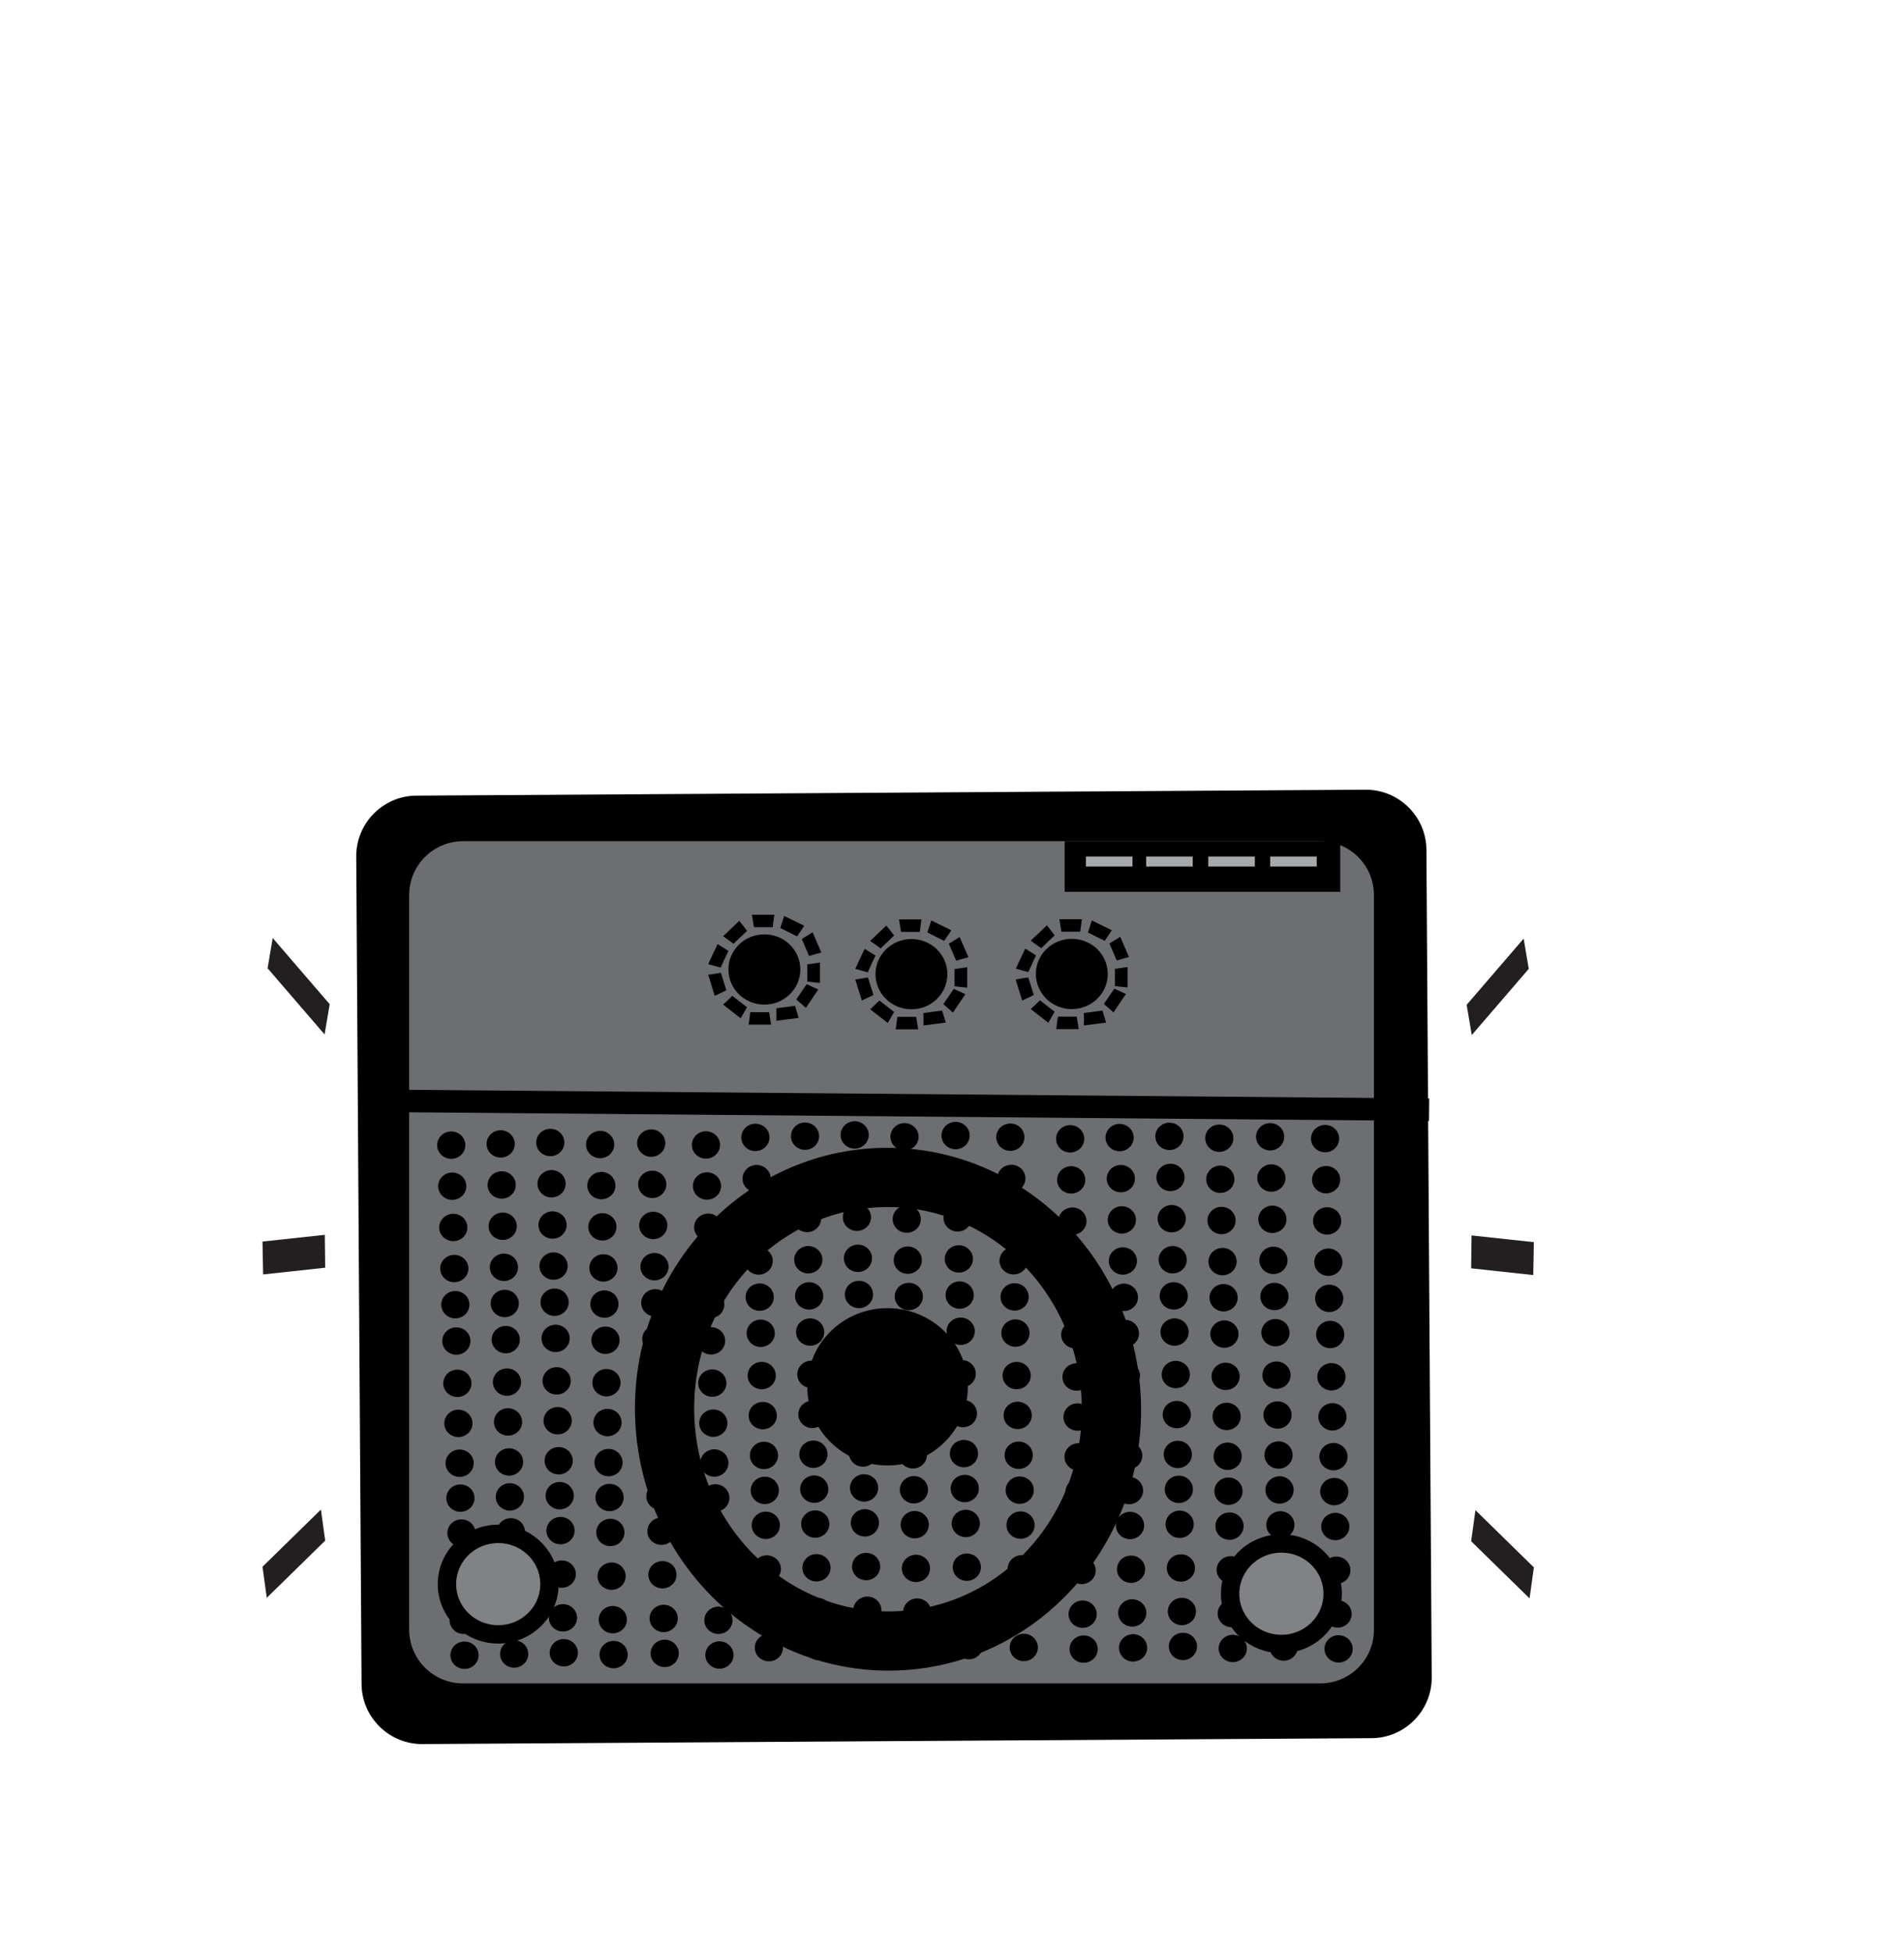 <?xml version="1.0" encoding="utf-8"?>
<!-- Generator: Adobe Illustrator 27.7.0, SVG Export Plug-In . SVG Version: 6.00 Build 0)  -->
<svg version="1.1" id="Layer_2_00000164503677646084031010000017929113032835072169_"
	 xmlns="http://www.w3.org/2000/svg" xmlns:xlink="http://www.w3.org/1999/xlink" x="0px" y="0px" viewBox="0 0 932.1 955.6"
	 style="enable-background:new 0 0 932.1 955.6;" xml:space="preserve">
<style type="text/css">
	.st0{fill:#6D6E71;}
	.st1{fill:none;stroke:#000000;stroke-width:29.001;stroke-miterlimit:10;}
	.st2{fill:#808285;stroke:#000000;stroke-width:9;stroke-miterlimit:10;}
	.st3{fill:#A7A9AC;}
	.st4{fill:#231F20;}
</style>
<path d="M671.5,850.9l-464.7,2.9c-16.3,0.1-29.7-13.1-29.8-29.4l-2.6-405.1c-0.1-16.3,13.1-29.7,29.4-29.8l464.7-2.9
	c16.3-0.1,29.7,13.1,29.8,29.4l2.6,405.1C701,837.4,687.8,850.8,671.5,850.9z"/>
<path class="st0" d="M646.3,824.1H226.7c-14.6,0-26.4-11.8-26.4-26.4V438.2c0-14.6,11.8-26.4,26.4-26.4h419.5
	c14.6,0,26.4,11.8,26.4,26.4v359.5C672.7,812.3,660.9,824.1,646.3,824.1z"/>
<g>
	<ellipse cx="221.4" cy="580.7" rx="6.9" ry="6.7"/>
	<ellipse cx="221.9" cy="600.9" rx="6.9" ry="6.7"/>
	<ellipse cx="222.4" cy="621" rx="6.9" ry="6.7"/>
	<ellipse cx="222.9" cy="638.7" rx="6.9" ry="6.7"/>
	<ellipse cx="224.4" cy="696.8" rx="6.9" ry="6.7"/>
	<ellipse cx="225" cy="716.3" rx="6.9" ry="6.7"/>
	<ellipse cx="223.4" cy="656.5" rx="6.9" ry="6.7"/>
	<ellipse cx="223.9" cy="677.2" rx="6.9" ry="6.7"/>
	<ellipse cx="225.4" cy="733.4" rx="6.9" ry="6.7"/>
	<ellipse cx="220.9" cy="560.6" rx="6.9" ry="6.7"/>
	<ellipse cx="225.9" cy="750.5" rx="6.9" ry="6.7"/>
	<ellipse cx="226.4" cy="771.9" rx="6.9" ry="6.7"/>
	<ellipse cx="227" cy="793.2" rx="6.9" ry="6.7"/>
	<ellipse cx="227.4" cy="810.3" rx="6.9" ry="6.7"/>
</g>
<g>
	<ellipse cx="245.6" cy="580.1" rx="6.9" ry="6.7"/>
	<ellipse cx="246.1" cy="600.3" rx="6.9" ry="6.7"/>
	<ellipse cx="246.7" cy="620.4" rx="6.9" ry="6.7"/>
	<ellipse cx="247.1" cy="638.1" rx="6.9" ry="6.7"/>
	<ellipse cx="248.7" cy="696.1" rx="6.9" ry="6.7"/>
	<ellipse cx="249.2" cy="715.7" rx="6.9" ry="6.7"/>
	<ellipse cx="247.6" cy="655.8" rx="6.9" ry="6.7"/>
	<ellipse cx="248.2" cy="676.6" rx="6.9" ry="6.7"/>
	<ellipse cx="249.6" cy="732.8" rx="6.9" ry="6.7"/>
	<ellipse cx="245.1" cy="560" rx="6.9" ry="6.7"/>
	<ellipse cx="250.1" cy="749.9" rx="6.9" ry="6.7"/>
	<ellipse cx="250.7" cy="771.3" rx="6.9" ry="6.7"/>
	<ellipse cx="251.2" cy="792.6" rx="6.9" ry="6.7"/>
	<ellipse cx="251.7" cy="809.7" rx="6.9" ry="6.7"/>
</g>
<g>
	<ellipse cx="270" cy="579.5" rx="6.9" ry="6.7"/>
	<ellipse cx="270.5" cy="599.7" rx="6.9" ry="6.7"/>
	<ellipse cx="271" cy="619.8" rx="6.9" ry="6.7"/>
	<ellipse cx="271.5" cy="637.5" rx="6.9" ry="6.7"/>
	<ellipse cx="273" cy="695.5" rx="6.9" ry="6.7"/>
	<ellipse cx="273.5" cy="715.1" rx="6.9" ry="6.7"/>
	<ellipse cx="272" cy="655.2" rx="6.9" ry="6.7"/>
	<ellipse cx="272.5" cy="676" rx="6.9" ry="6.7"/>
	<ellipse cx="274" cy="732.2" rx="6.9" ry="6.7"/>
	<ellipse cx="269.4" cy="559.3" rx="6.9" ry="6.7"/>
	<ellipse cx="274.4" cy="749.3" rx="6.9" ry="6.7"/>
	<ellipse cx="275" cy="770.6" rx="6.9" ry="6.7"/>
	<ellipse cx="275.6" cy="792" rx="6.9" ry="6.7"/>
	<ellipse cx="276" cy="809.1" rx="6.9" ry="6.7"/>
</g>
<g>
	<ellipse cx="294.4" cy="580.4" rx="6.9" ry="6.7"/>
	<ellipse cx="294.9" cy="600.6" rx="6.9" ry="6.7"/>
	<ellipse cx="295.4" cy="620.7" rx="6.9" ry="6.7"/>
	<ellipse cx="295.9" cy="638.4" rx="6.9" ry="6.7"/>
	<ellipse cx="297.4" cy="696.4" rx="6.9" ry="6.7"/>
	<ellipse cx="297.9" cy="716" rx="6.9" ry="6.7"/>
	<ellipse cx="296.4" cy="656.1" rx="6.9" ry="6.7"/>
	<ellipse cx="296.9" cy="676.9" rx="6.9" ry="6.7"/>
	<ellipse cx="298.4" cy="733.1" rx="6.9" ry="6.7"/>
	<ellipse cx="293.8" cy="560.3" rx="6.9" ry="6.7"/>
	<ellipse cx="298.8" cy="750.2" rx="6.9" ry="6.7"/>
	<ellipse cx="299.4" cy="771.6" rx="6.9" ry="6.7"/>
	<ellipse cx="300" cy="792.9" rx="6.9" ry="6.7"/>
	<ellipse cx="300.4" cy="810" rx="6.9" ry="6.7"/>
</g>
<g>
	<ellipse cx="319.3" cy="579.8" rx="6.9" ry="6.7"/>
	<ellipse cx="319.8" cy="599.9" rx="6.9" ry="6.7"/>
	<ellipse cx="320.4" cy="620.1" rx="6.9" ry="6.7"/>
	<ellipse cx="320.8" cy="637.8" rx="6.9" ry="6.7"/>
	<ellipse cx="322.4" cy="695.8" rx="6.9" ry="6.7"/>
	<ellipse cx="322.9" cy="715.4" rx="6.9" ry="6.7"/>
	<ellipse cx="321.3" cy="655.5" rx="6.9" ry="6.7"/>
	<ellipse cx="321.8" cy="676.3" rx="6.9" ry="6.7"/>
	<ellipse cx="323.3" cy="732.5" rx="6.9" ry="6.7"/>
	<ellipse cx="318.8" cy="559.6" rx="6.9" ry="6.7"/>
	<ellipse cx="323.8" cy="749.6" rx="6.9" ry="6.7"/>
	<ellipse cx="324.3" cy="770.9" rx="6.9" ry="6.7"/>
	<ellipse cx="324.9" cy="792.3" rx="6.9" ry="6.7"/>
	<ellipse cx="325.4" cy="809.4" rx="6.9" ry="6.7"/>
</g>
<g>
	<ellipse cx="346.1" cy="580.6" rx="6.9" ry="6.7"/>
	<ellipse cx="346.7" cy="600.8" rx="6.9" ry="6.7"/>
	<ellipse cx="347.2" cy="620.9" rx="6.9" ry="6.7"/>
	<ellipse cx="347.7" cy="638.6" rx="6.9" ry="6.7"/>
	<ellipse cx="349.2" cy="696.7" rx="6.9" ry="6.7"/>
	<ellipse cx="349.7" cy="716.2" rx="6.9" ry="6.7"/>
	<ellipse cx="348.1" cy="656.4" rx="6.9" ry="6.7"/>
	<ellipse cx="348.7" cy="677.1" rx="6.9" ry="6.7"/>
	<ellipse cx="350.2" cy="733.3" rx="6.9" ry="6.7"/>
	<ellipse cx="345.6" cy="560.5" rx="6.9" ry="6.7"/>
	<ellipse cx="350.6" cy="750.4" rx="6.9" ry="6.7"/>
	<ellipse cx="351.2" cy="771.8" rx="6.9" ry="6.7"/>
	<ellipse cx="351.7" cy="793.2" rx="6.9" ry="6.7"/>
	<ellipse cx="352.2" cy="810.2" rx="6.9" ry="6.7"/>
</g>
<g>
	<ellipse cx="370.4" cy="577" rx="6.9" ry="6.7"/>
	<ellipse cx="370.9" cy="597.1" rx="6.9" ry="6.7"/>
	<ellipse cx="371.4" cy="617.3" rx="6.9" ry="6.7"/>
	<ellipse cx="371.9" cy="635" rx="6.9" ry="6.7"/>
	<ellipse cx="373.4" cy="693" rx="6.9" ry="6.7"/>
	<ellipse cx="374" cy="712.5" rx="6.9" ry="6.7"/>
	<ellipse cx="372.4" cy="652.7" rx="6.9" ry="6.7"/>
	<ellipse cx="372.9" cy="673.4" rx="6.9" ry="6.7"/>
	<ellipse cx="374.4" cy="729.6" rx="6.9" ry="6.7"/>
	<ellipse cx="369.8" cy="556.8" rx="6.9" ry="6.7"/>
	<ellipse cx="374.9" cy="746.7" rx="6.9" ry="6.7"/>
	<ellipse cx="375.4" cy="768.1" rx="6.9" ry="6.7"/>
	<ellipse cx="376" cy="789.5" rx="6.9" ry="6.7"/>
	<ellipse cx="376.4" cy="806.6" rx="6.9" ry="6.7"/>
</g>
<g>
	<ellipse cx="394.6" cy="576.3" rx="6.9" ry="6.7"/>
	<ellipse cx="395.1" cy="596.5" rx="6.9" ry="6.7"/>
	<ellipse cx="395.7" cy="616.7" rx="6.9" ry="6.7"/>
	<ellipse cx="396.1" cy="634.4" rx="6.9" ry="6.7"/>
	<ellipse cx="397.7" cy="692.4" rx="6.9" ry="6.7"/>
	<ellipse cx="398.2" cy="711.9" rx="6.9" ry="6.7"/>
	<ellipse cx="396.6" cy="652.1" rx="6.9" ry="6.7"/>
	<ellipse cx="397.2" cy="672.8" rx="6.9" ry="6.7"/>
	<ellipse cx="398.6" cy="729" rx="6.9" ry="6.7"/>
	<ellipse cx="394.1" cy="556.2" rx="6.9" ry="6.7"/>
	<ellipse cx="399.1" cy="746.1" rx="6.9" ry="6.7"/>
	<ellipse cx="399.7" cy="767.5" rx="6.9" ry="6.7"/>
	<ellipse cx="400.2" cy="788.9" rx="6.9" ry="6.7"/>
	<ellipse cx="400.7" cy="806" rx="6.9" ry="6.7"/>
</g>
<g>
	<ellipse cx="419" cy="575.7" rx="6.9" ry="6.7"/>
	<ellipse cx="419.5" cy="595.9" rx="6.9" ry="6.7"/>
	<ellipse cx="420" cy="616" rx="6.9" ry="6.7"/>
	<ellipse cx="420.5" cy="633.7" rx="6.9" ry="6.7"/>
	<ellipse cx="422" cy="691.8" rx="6.9" ry="6.7"/>
	<ellipse cx="422.5" cy="711.3" rx="6.9" ry="6.7"/>
	<ellipse cx="421" cy="651.5" rx="6.9" ry="6.7"/>
	<ellipse cx="421.5" cy="672.2" rx="6.9" ry="6.7"/>
	<ellipse cx="423" cy="728.4" rx="6.9" ry="6.7"/>
	<ellipse cx="418.4" cy="555.6" rx="6.9" ry="6.7"/>
	<ellipse cx="423.4" cy="745.5" rx="6.9" ry="6.7"/>
	<ellipse cx="424" cy="766.9" rx="6.9" ry="6.7"/>
	<ellipse cx="424.6" cy="788.3" rx="6.9" ry="6.7"/>
	<ellipse cx="425" cy="805.4" rx="6.9" ry="6.7"/>
</g>
<g>
	<ellipse cx="443.4" cy="576.6" rx="6.9" ry="6.7"/>
	<ellipse cx="443.9" cy="596.8" rx="6.9" ry="6.7"/>
	<ellipse cx="444.4" cy="616.9" rx="6.9" ry="6.7"/>
	<ellipse cx="444.9" cy="634.7" rx="6.9" ry="6.7"/>
	<ellipse cx="446.4" cy="692.7" rx="6.9" ry="6.7"/>
	<ellipse cx="446.9" cy="712.2" rx="6.9" ry="6.7"/>
	<ellipse cx="445.4" cy="652.4" rx="6.9" ry="6.7"/>
	<ellipse cx="445.9" cy="673.1" rx="6.9" ry="6.7"/>
	<ellipse cx="447.4" cy="729.3" rx="6.9" ry="6.7"/>
	<ellipse cx="442.8" cy="556.5" rx="6.9" ry="6.7"/>
	<ellipse cx="447.8" cy="746.4" rx="6.9" ry="6.7"/>
	<ellipse cx="448.4" cy="767.8" rx="6.9" ry="6.7"/>
	<ellipse cx="449" cy="789.2" rx="6.9" ry="6.7"/>
	<ellipse cx="449.4" cy="806.3" rx="6.9" ry="6.7"/>
</g>
<g>
	<ellipse cx="468.3" cy="576" rx="6.9" ry="6.7"/>
	<ellipse cx="468.8" cy="596.2" rx="6.9" ry="6.7"/>
	<ellipse cx="469.4" cy="616.3" rx="6.9" ry="6.7"/>
	<ellipse cx="469.8" cy="634" rx="6.9" ry="6.7"/>
	<ellipse cx="471.4" cy="692" rx="6.9" ry="6.7"/>
	<ellipse cx="471.9" cy="711.6" rx="6.9" ry="6.7"/>
	<ellipse cx="470.3" cy="651.7" rx="6.9" ry="6.7"/>
	<ellipse cx="470.8" cy="672.5" rx="6.9" ry="6.7"/>
	<ellipse cx="472.3" cy="728.7" rx="6.9" ry="6.7"/>
	<ellipse cx="467.8" cy="555.9" rx="6.9" ry="6.7"/>
	<ellipse cx="472.8" cy="745.8" rx="6.9" ry="6.7"/>
	<ellipse cx="473.3" cy="767.2" rx="6.9" ry="6.7"/>
	<ellipse cx="473.9" cy="788.5" rx="6.9" ry="6.7"/>
	<ellipse cx="474.3" cy="805.6" rx="6.9" ry="6.7"/>
</g>
<g>
	<ellipse cx="495.1" cy="576.9" rx="6.9" ry="6.7"/>
	<ellipse cx="495.7" cy="597" rx="6.9" ry="6.7"/>
	<ellipse cx="496.2" cy="617.2" rx="6.9" ry="6.7"/>
	<ellipse cx="496.7" cy="634.9" rx="6.9" ry="6.7"/>
	<ellipse cx="498.2" cy="692.9" rx="6.9" ry="6.7"/>
	<ellipse cx="498.7" cy="712.4" rx="6.9" ry="6.7"/>
	<ellipse cx="497.1" cy="652.6" rx="6.9" ry="6.7"/>
	<ellipse cx="497.7" cy="673.4" rx="6.9" ry="6.7"/>
	<ellipse cx="499.2" cy="729.5" rx="6.9" ry="6.7"/>
	<ellipse cx="494.6" cy="556.7" rx="6.9" ry="6.7"/>
	<ellipse cx="499.6" cy="746.6" rx="6.9" ry="6.7"/>
	<ellipse cx="500.2" cy="768" rx="6.9" ry="6.7"/>
	<ellipse cx="500.7" cy="789.4" rx="6.9" ry="6.7"/>
	<ellipse cx="501.2" cy="806.5" rx="6.9" ry="6.7"/>
</g>
<g>
	<ellipse cx="524.4" cy="577.6" rx="6.9" ry="6.7"/>
	<ellipse cx="525" cy="597.8" rx="6.9" ry="6.7"/>
	<ellipse cx="525.5" cy="618" rx="6.9" ry="6.7"/>
	<ellipse cx="526" cy="635.7" rx="6.9" ry="6.7"/>
	<ellipse cx="527.5" cy="693.7" rx="6.9" ry="6.7"/>
	<ellipse cx="528" cy="713.2" rx="6.9" ry="6.7"/>
	<ellipse cx="526.4" cy="653.4" rx="6.9" ry="6.7"/>
	<ellipse cx="527" cy="674.1" rx="6.9" ry="6.7"/>
	<ellipse cx="528.5" cy="730.3" rx="6.9" ry="6.7"/>
	<ellipse cx="523.9" cy="557.5" rx="6.9" ry="6.7"/>
	<ellipse cx="528.9" cy="747.4" rx="6.9" ry="6.7"/>
	<ellipse cx="529.5" cy="768.8" rx="6.9" ry="6.7"/>
	<ellipse cx="530" cy="790.2" rx="6.9" ry="6.7"/>
	<ellipse cx="530.5" cy="807.3" rx="6.9" ry="6.7"/>
</g>
<g>
	<ellipse cx="548.7" cy="577" rx="6.9" ry="6.7"/>
	<ellipse cx="549.2" cy="597.2" rx="6.9" ry="6.7"/>
	<ellipse cx="549.7" cy="617.3" rx="6.9" ry="6.7"/>
	<ellipse cx="550.2" cy="635.1" rx="6.9" ry="6.7"/>
	<ellipse cx="551.7" cy="693.1" rx="6.9" ry="6.7"/>
	<ellipse cx="552.3" cy="712.6" rx="6.9" ry="6.7"/>
	<ellipse cx="550.7" cy="652.8" rx="6.9" ry="6.7"/>
	<ellipse cx="551.2" cy="673.5" rx="6.9" ry="6.7"/>
	<ellipse cx="552.7" cy="729.7" rx="6.9" ry="6.7"/>
	<ellipse cx="548.1" cy="556.9" rx="6.9" ry="6.7"/>
	<ellipse cx="553.2" cy="746.8" rx="6.9" ry="6.7"/>
	<ellipse cx="553.7" cy="768.2" rx="6.9" ry="6.7"/>
	<ellipse cx="554.3" cy="789.6" rx="6.9" ry="6.7"/>
	<ellipse cx="554.7" cy="806.7" rx="6.9" ry="6.7"/>
</g>
<g>
	<ellipse cx="573" cy="576.4" rx="6.9" ry="6.7"/>
	<ellipse cx="573.6" cy="596.6" rx="6.9" ry="6.7"/>
	<ellipse cx="574.1" cy="616.7" rx="6.9" ry="6.7"/>
	<ellipse cx="574.6" cy="634.4" rx="6.9" ry="6.7"/>
	<ellipse cx="576.1" cy="692.5" rx="6.9" ry="6.7"/>
	<ellipse cx="576.6" cy="712" rx="6.9" ry="6.7"/>
	<ellipse cx="575" cy="652.1" rx="6.9" ry="6.7"/>
	<ellipse cx="575.6" cy="672.9" rx="6.9" ry="6.7"/>
	<ellipse cx="577.1" cy="729.1" rx="6.9" ry="6.7"/>
	<ellipse cx="572.5" cy="556.3" rx="6.9" ry="6.7"/>
	<ellipse cx="577.5" cy="746.2" rx="6.9" ry="6.7"/>
	<ellipse cx="578.1" cy="767.6" rx="6.9" ry="6.7"/>
	<ellipse cx="578.6" cy="788.9" rx="6.9" ry="6.7"/>
	<ellipse cx="579.1" cy="806" rx="6.9" ry="6.7"/>
</g>
<g>
	<ellipse cx="597.4" cy="577.3" rx="6.9" ry="6.7"/>
	<ellipse cx="598" cy="597.5" rx="6.9" ry="6.7"/>
	<ellipse cx="598.5" cy="617.6" rx="6.9" ry="6.7"/>
	<ellipse cx="599" cy="635.3" rx="6.9" ry="6.7"/>
	<ellipse cx="600.5" cy="693.4" rx="6.9" ry="6.7"/>
	<ellipse cx="601" cy="712.9" rx="6.9" ry="6.7"/>
	<ellipse cx="599.4" cy="653.1" rx="6.9" ry="6.7"/>
	<ellipse cx="600" cy="673.8" rx="6.9" ry="6.7"/>
	<ellipse cx="601.4" cy="730" rx="6.9" ry="6.7"/>
	<ellipse cx="596.9" cy="557.2" rx="6.9" ry="6.7"/>
	<ellipse cx="601.9" cy="747.1" rx="6.9" ry="6.7"/>
	<ellipse cx="602.5" cy="768.5" rx="6.9" ry="6.7"/>
	<ellipse cx="603" cy="789.9" rx="6.9" ry="6.7"/>
	<ellipse cx="603.5" cy="807" rx="6.9" ry="6.7"/>
</g>
<g>
	<ellipse cx="622.4" cy="576.7" rx="6.9" ry="6.7"/>
	<ellipse cx="622.9" cy="596.9" rx="6.9" ry="6.7"/>
	<ellipse cx="623.4" cy="617" rx="6.9" ry="6.7"/>
	<ellipse cx="623.9" cy="634.7" rx="6.9" ry="6.7"/>
	<ellipse cx="625.4" cy="692.7" rx="6.9" ry="6.7"/>
	<ellipse cx="625.9" cy="712.3" rx="6.9" ry="6.7"/>
	<ellipse cx="624.4" cy="652.4" rx="6.9" ry="6.7"/>
	<ellipse cx="624.9" cy="673.2" rx="6.9" ry="6.7"/>
	<ellipse cx="626.4" cy="729.4" rx="6.9" ry="6.7"/>
	<ellipse cx="621.8" cy="556.5" rx="6.9" ry="6.7"/>
	<ellipse cx="626.8" cy="746.5" rx="6.9" ry="6.7"/>
	<ellipse cx="627.4" cy="767.8" rx="6.9" ry="6.7"/>
	<ellipse cx="628" cy="789.2" rx="6.9" ry="6.7"/>
	<ellipse cx="628.4" cy="806.3" rx="6.9" ry="6.7"/>
</g>
<g>
	<ellipse cx="649.2" cy="577.5" rx="6.9" ry="6.7"/>
	<ellipse cx="649.7" cy="597.7" rx="6.9" ry="6.7"/>
	<ellipse cx="650.3" cy="617.9" rx="6.9" ry="6.7"/>
	<ellipse cx="650.7" cy="635.6" rx="6.9" ry="6.7"/>
	<ellipse cx="652.3" cy="693.6" rx="6.9" ry="6.7"/>
	<ellipse cx="652.8" cy="713.1" rx="6.9" ry="6.7"/>
	<ellipse cx="651.2" cy="653.3" rx="6.9" ry="6.7"/>
	<ellipse cx="651.8" cy="674" rx="6.9" ry="6.7"/>
	<ellipse cx="653.2" cy="730.2" rx="6.9" ry="6.7"/>
	<ellipse cx="648.7" cy="557.4" rx="6.9" ry="6.7"/>
	<ellipse cx="653.7" cy="747.3" rx="6.9" ry="6.7"/>
	<ellipse cx="654.2" cy="768.7" rx="6.9" ry="6.7"/>
	<ellipse cx="654.8" cy="790.1" rx="6.9" ry="6.7"/>
	<ellipse cx="655.3" cy="807.2" rx="6.9" ry="6.7"/>
</g>
<ellipse transform="matrix(0.999 -4.049721e-02 4.049721e-02 0.999 -27.587 18.174)" class="st1" cx="434.8" cy="690" rx="109.4" ry="113.5"/>
<ellipse class="st2" cx="243.9" cy="775.5" rx="25.1" ry="24.6"/>
<ellipse class="st2" cx="627.3" cy="780.2" rx="25.1" ry="24.6"/>
<ellipse cx="434.5" cy="678.9" rx="39.3" ry="38.5"/>
<rect x="432" y="278.9" transform="matrix(8.447343e-03 -1 1 8.447343e-03 -107.18 973.949)" width="11" height="524.2"/>
<g>
	<ellipse cx="524.7" cy="476.8" rx="17.6" ry="17.2"/>
	<path d="M528.8,456.1c-3.1,0-6.1,0-9.2,0c-0.3-2-0.7-4.1-1-6.1c3.7,0,7.3,0,11,0C529.4,452,529.1,454.1,528.8,456.1z"/>
	<path d="M540.8,460.6c-2.7-1.4-5.5-2.7-8.2-4.1c0.6-2,1.3-3.9,1.9-5.9c3.3,1.6,6.5,3.2,9.8,4.8C543.1,457.2,542,458.9,540.8,460.6z
		"/>
	<path d="M546.7,470.2c-1.2-2.8-2.4-5.5-3.6-8.3c1.8-1.1,3.6-2.2,5.3-3.3c1.4,3.3,2.9,6.6,4.3,9.9
		C550.7,469,548.7,469.6,546.7,470.2z"/>
	<path d="M545.8,482.7c0-2.8,0-5.6,0-8.4c2.1-0.3,4.2-0.6,6.2-0.9c0,3.3,0,6.7,0,10C550,483.2,547.9,483,545.8,482.7z"/>
	<path d="M540.4,491.5c1.7-2.5,3.4-5,5.1-7.5c1.9,0.9,3.8,1.7,5.7,2.6c-2,3-4.1,6-6.1,9C543.6,494.2,542,492.9,540.4,491.5z"/>
	<path d="M530.6,495.9c3-0.4,6.1-0.8,9.1-1.2c0.6,2,1.2,4,1.8,5.9c-3.6,0.5-7.3,0.9-10.9,1.4C530.7,500,530.7,497.9,530.6,495.9z"/>
	<path d="M516.3,457.9c-2.2,2.1-4.4,4.2-6.6,6.3c-1.7-1.2-3.4-2.5-5.1-3.7c2.6-2.5,5.3-5,7.9-7.5C513.8,454.6,515,456.2,516.3,457.9
		z"/>
	<path d="M507.2,467.7c-1.3,2.7-2.6,5.5-3.8,8.2c-2-0.6-4.1-1.1-6.1-1.7c1.5-3.3,3-6.5,4.6-9.8C503.6,465.5,505.4,466.6,507.2,467.7
		z"/>
	<path d="M503.4,478.5c0.9,2.9,1.8,5.8,2.7,8.6c-1.9,0.9-3.8,1.8-5.7,2.7c-1.1-3.4-2.1-6.9-3.2-10.3
		C499.3,479.1,501.4,478.8,503.4,478.5z"/>
	<path d="M509.1,489.7c2.4,1.9,4.8,3.7,7.2,5.6c-1,1.8-2.1,3.6-3.1,5.4c-2.9-2.2-5.7-4.5-8.6-6.7
		C506.1,492.6,507.6,491.2,509.1,489.7z"/>
	<path d="M517.9,497.7c3.1,0,6.1,0,9.2,0c0.3,2,0.7,4.1,1,6.1c-3.7,0-7.3,0-11,0C517.3,501.7,517.6,499.7,517.9,497.7z"/>
</g>
<g>
	<ellipse cx="446.2" cy="476.9" rx="17.6" ry="17.2"/>
	<path d="M450.3,456.2c-3.1,0-6.1,0-9.2,0c-0.3-2-0.7-4.1-1-6.1c3.7,0,7.3,0,11,0C450.8,452.1,450.5,454.2,450.3,456.2z"/>
	<path d="M462.2,460.6c-2.7-1.4-5.5-2.7-8.2-4.1c0.6-2,1.3-3.9,1.9-5.9c3.3,1.6,6.5,3.2,9.8,4.8
		C464.6,457.2,463.4,458.9,462.2,460.6z"/>
	<path d="M468.1,470.3c-1.2-2.8-2.4-5.5-3.6-8.3c1.8-1.1,3.6-2.2,5.3-3.3c1.4,3.3,2.9,6.6,4.3,9.9
		C472.1,469.1,470.1,469.7,468.1,470.3z"/>
	<path d="M467.3,482.8c0-2.8,0-5.6,0-8.4c2.1-0.3,4.2-0.6,6.2-0.9c0,3.3,0,6.7,0,10C471.4,483.3,469.3,483.1,467.3,482.8z"/>
	<path d="M461.8,491.6c1.7-2.5,3.4-5,5.1-7.5c1.9,0.9,3.8,1.7,5.7,2.6c-2,3-4.1,6-6.1,9C465,494.3,463.4,493,461.8,491.6z"/>
	<path d="M452.1,495.9c3-0.4,6.1-0.8,9.1-1.2c0.6,2,1.2,4,1.8,5.9c-3.6,0.5-7.3,0.9-10.9,1.4C452.1,500,452.1,498,452.1,495.9z"/>
	<path d="M437.7,458c-2.2,2.1-4.4,4.2-6.6,6.3c-1.7-1.2-3.4-2.5-5.1-3.7c2.6-2.5,5.3-5,7.9-7.5C435.2,454.7,436.5,456.3,437.7,458z"
		/>
	<path d="M428.6,467.8c-1.3,2.7-2.6,5.5-3.8,8.2c-2-0.6-4.1-1.1-6.1-1.7c1.5-3.3,3-6.5,4.6-9.8C425,465.6,426.8,466.7,428.6,467.8z"
		/>
	<path d="M424.9,478.5c0.9,2.9,1.8,5.8,2.7,8.6c-1.9,0.9-3.8,1.8-5.7,2.7c-1.1-3.4-2.1-6.9-3.2-10.3
		C420.7,479.2,422.8,478.9,424.9,478.5z"/>
	<path d="M430.5,489.8c2.4,1.9,4.8,3.7,7.2,5.6c-1,1.8-2.1,3.6-3.1,5.4c-2.9-2.2-5.7-4.5-8.6-6.7C427.6,492.7,429,491.2,430.5,489.8
		z"/>
	<path d="M439.3,497.8c3.1,0,6.1,0,9.2,0c0.3,2,0.7,4.1,1,6.1c-3.7,0-7.3,0-11,0C438.8,501.8,439,499.8,439.3,497.8z"/>
</g>
<g>
	<ellipse cx="374.2" cy="474.6" rx="17.6" ry="17.2"/>
	<path d="M378.3,453.9c-3.1,0-6.1,0-9.2,0c-0.3-2-0.7-4.1-1-6.1c3.7,0,7.3,0,11,0C378.8,449.8,378.5,451.9,378.3,453.9z"/>
	<path d="M390.2,458.4c-2.7-1.4-5.5-2.7-8.2-4.1c0.6-2,1.3-3.9,1.9-5.9c3.3,1.6,6.5,3.2,9.8,4.8
		C392.6,454.9,391.4,456.7,390.2,458.4z"/>
	<path d="M396.1,468c-1.2-2.8-2.4-5.5-3.6-8.3c1.8-1.1,3.6-2.2,5.3-3.3c1.4,3.3,2.9,6.6,4.3,9.9C400.1,466.8,398.1,467.4,396.1,468z
		"/>
	<path d="M395.2,480.5c0-2.8,0-5.6,0-8.4c2.1-0.3,4.2-0.6,6.2-0.9c0,3.3,0,6.7,0,10C399.4,481,397.3,480.8,395.2,480.5z"/>
	<path d="M389.8,489.3c1.7-2.5,3.4-5,5.1-7.5c1.9,0.9,3.8,1.7,5.7,2.6c-2,3-4.1,6-6.1,9C393,492,391.4,490.7,389.8,489.3z"/>
	<path d="M380.1,493.6c3-0.4,6.1-0.8,9.1-1.2c0.6,2,1.2,4,1.8,5.9c-3.6,0.5-7.3,0.9-10.9,1.4C380.1,497.7,380.1,495.7,380.1,493.6z"
		/>
	<path d="M365.7,455.7c-2.2,2.1-4.4,4.2-6.6,6.3c-1.7-1.2-3.4-2.5-5.1-3.7c2.6-2.5,5.3-5,7.9-7.5C363.2,452.4,364.5,454,365.7,455.7
		z"/>
	<path d="M356.6,465.5c-1.3,2.7-2.6,5.5-3.8,8.2c-2-0.6-4.1-1.1-6.1-1.7c1.5-3.3,3-6.5,4.6-9.8C353,463.3,354.8,464.4,356.6,465.5z"
		/>
	<path d="M352.9,476.2c0.9,2.9,1.8,5.8,2.7,8.6c-1.9,0.9-3.8,1.8-5.7,2.7c-1.1-3.4-2.1-6.9-3.2-10.3
		C348.7,476.9,350.8,476.6,352.9,476.2z"/>
	<path d="M358.5,487.5c2.4,1.9,4.8,3.7,7.2,5.6c-1,1.8-2.1,3.6-3.1,5.4c-2.9-2.2-5.7-4.5-8.6-6.7C355.5,490.4,357,489,358.5,487.5z"
		/>
	<path d="M367.3,495.5c3.1,0,6.1,0,9.2,0c0.3,2,0.7,4.1,1,6.1c-3.7,0-7.3,0-11,0C366.8,499.5,367,497.5,367.3,495.5z"/>
</g>
<rect x="521.2" y="411.8" width="134.9" height="24.8"/>
<rect x="531.6" y="419.3" class="st3" width="22.8" height="4.9"/>
<rect x="561.1" y="419.3" class="st3" width="22.8" height="4.9"/>
<rect x="591.5" y="419.3" class="st3" width="22.8" height="4.9"/>
<rect x="621.8" y="419.3" class="st3" width="22.8" height="4.9"/>
<polygon class="st4" points="720.5,506.7 748.4,474.3 745.9,459.5 718,491.9 "/>
<polygon class="st4" points="720.2,754.5 748.8,782.5 750.9,767.3 722.3,739.3 "/>
<polygon class="st4" points="720.2,620.9 750.6,624.2 750.9,608.1 720.4,604.8 "/>
<polygon class="st4" points="158.9,506.4 131,474 133.5,459.2 161.4,491.6 "/>
<polygon class="st4" points="159.2,754.2 130.6,782.2 128.5,767 157.1,739 "/>
<polygon class="st4" points="159.2,620.6 128.8,623.9 128.5,607.8 159,604.5 "/>
</svg>
